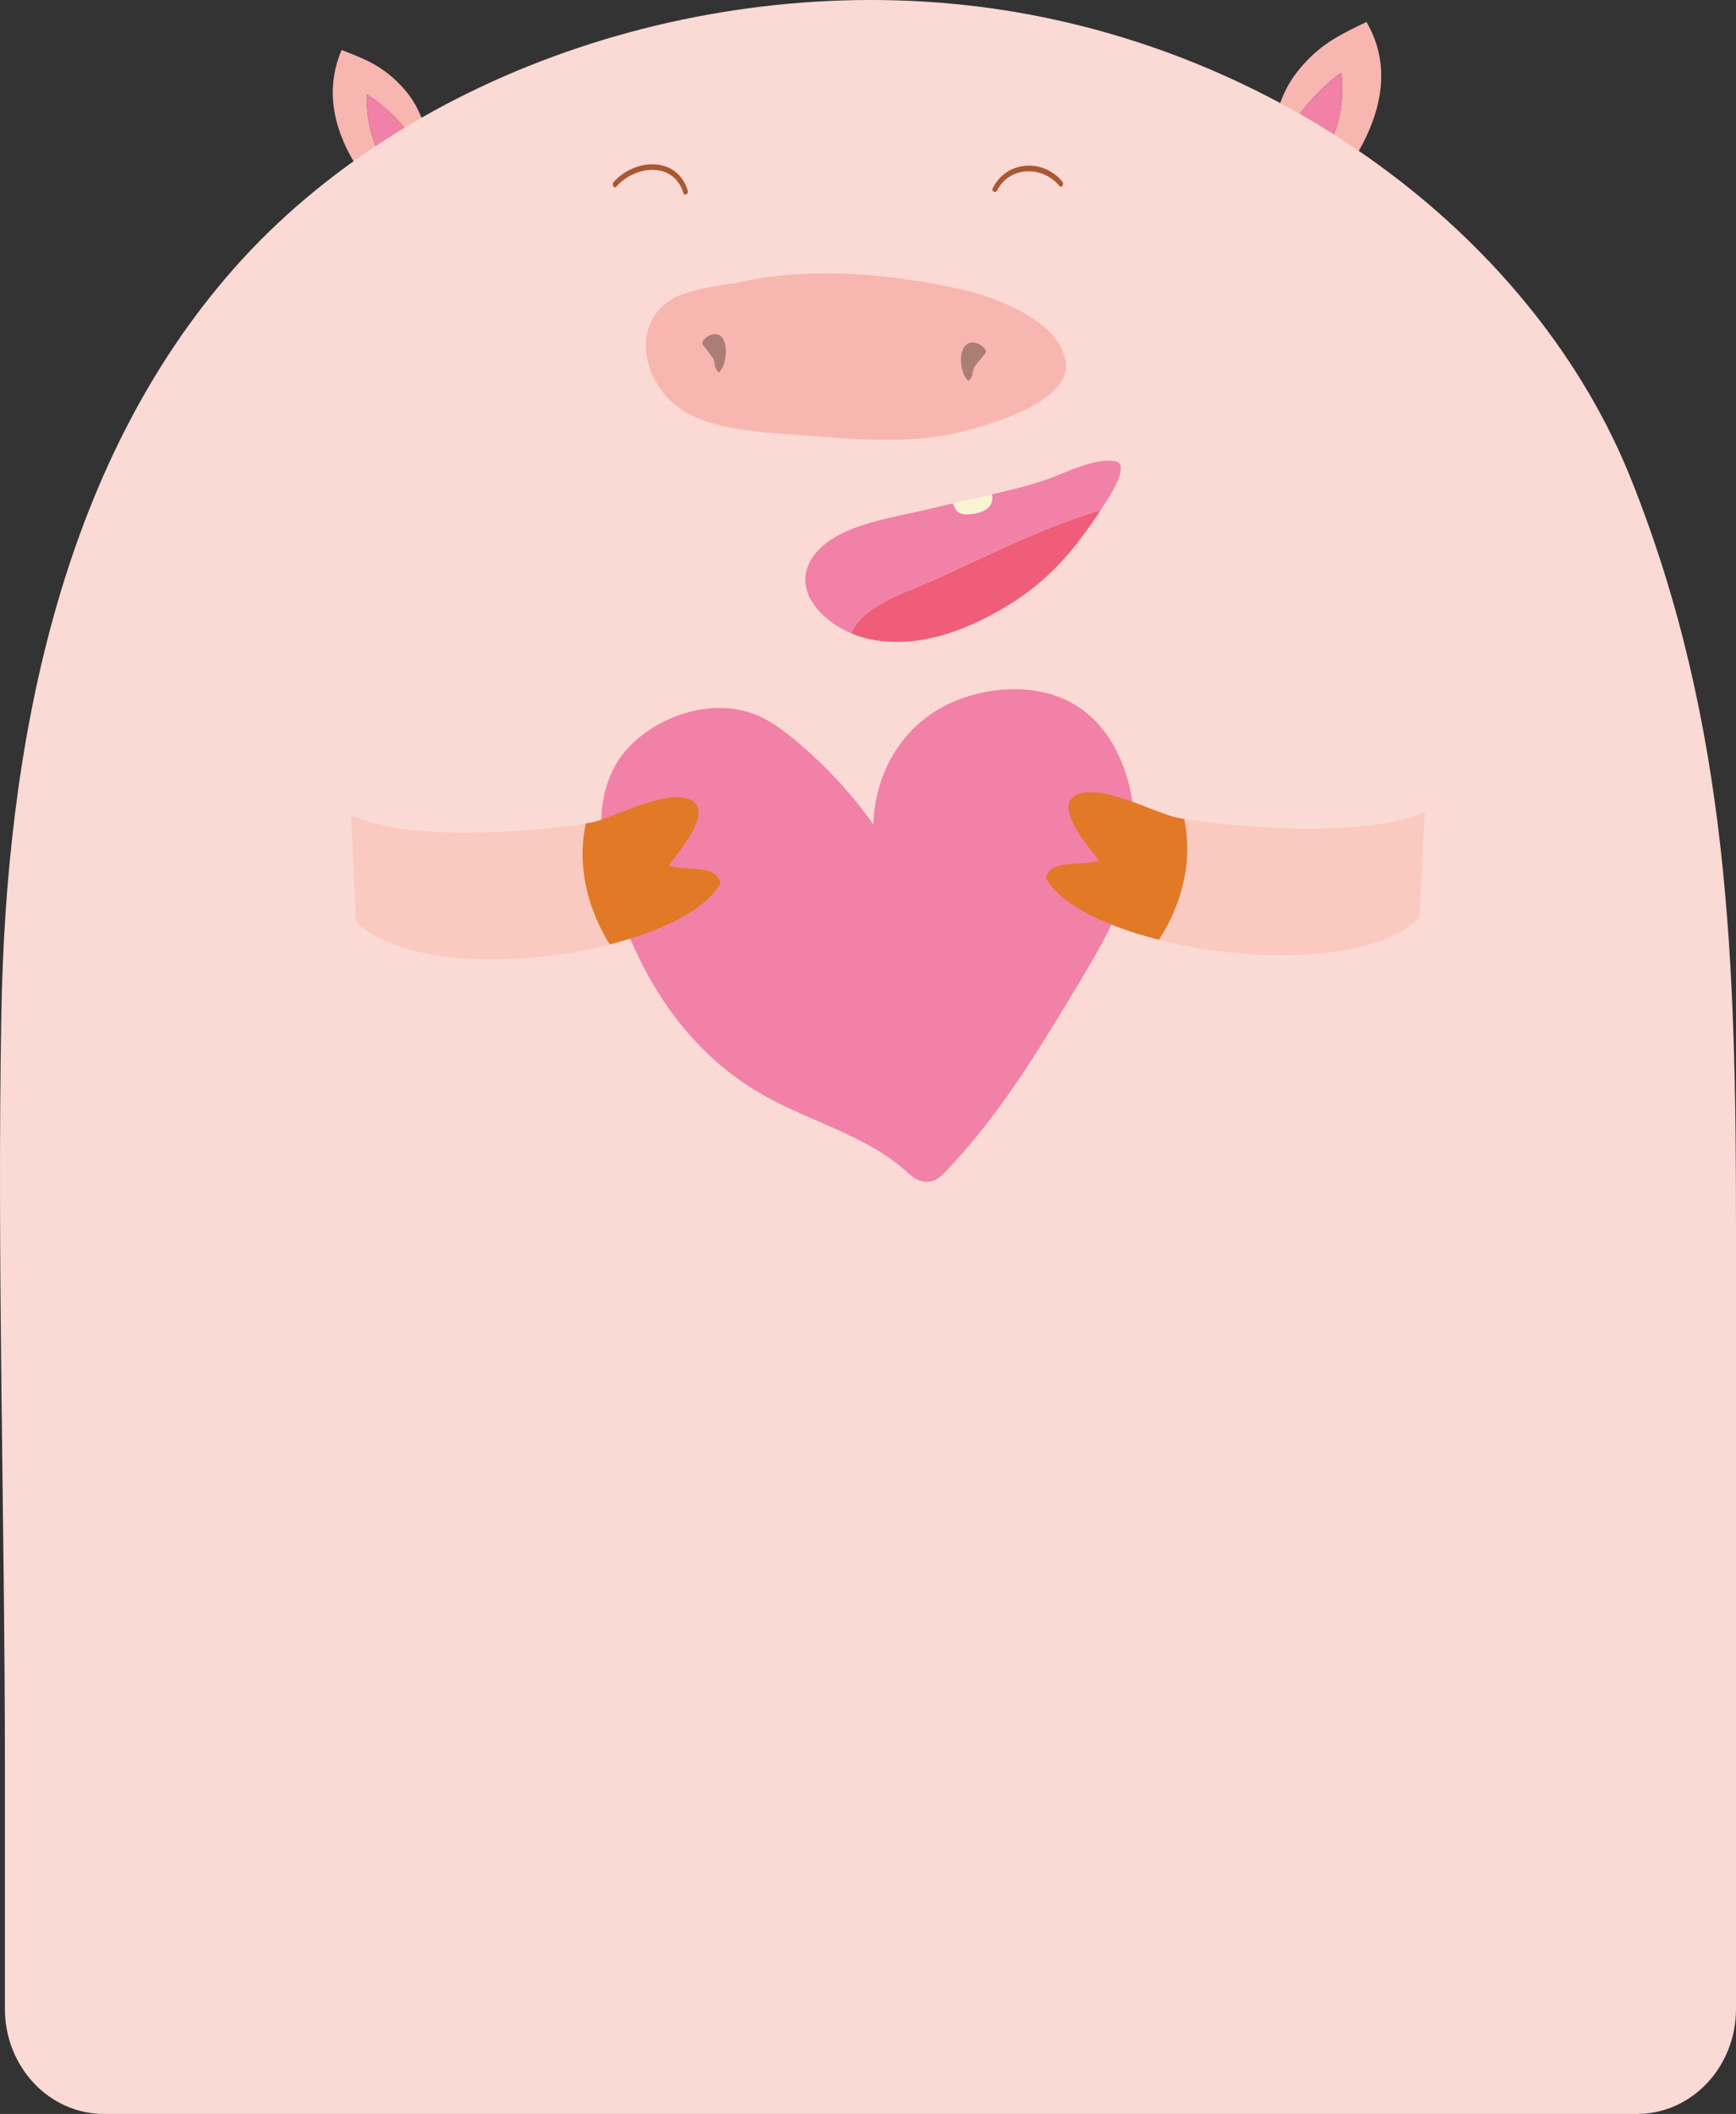 <svg xmlns="http://www.w3.org/2000/svg" viewBox="0.002 0.001 1079.998 1314.969" style=""><rect x="0.002" y="0.001" width="1079.998" height="1314.969" fill="#333333" stroke="none"/><g><title>pig_64470161</title><g data-name="Слой 2"><path d="M850.1 13.65c-14.8 7.2-26.69 12.61-38.78 25.94-9.85 10.85-14 20.1-17.44 33.15l11.19 4.82c4.66-11.71 23.45-28.7 29.38-32.2 1.54 11.69.14 29.76-6.39 42.12l16.81 7.24C859.69 69 865.72 40.4 850.1 13.65z" fill="#f8b6b1"></path><path d="M805.07 77.56l23 9.92c6.53-12.36 7.93-30.43 6.39-42.12-5.94 3.5-24.73 20.49-29.39 32.2z" fill="#f181a7"></path><path d="M212.52 31.11c13.09 5.12 23.58 8.9 34.84 20 9.17 9 13.41 17.11 17.28 28.81l-9.12 5.59c-4.84-10.33-22.05-24.08-27.34-26.71-.43 10.94 2.12 27.47 8.59 38.21l-13.71 8.4c-14.51-22.3-21.77-48.03-10.54-74.3z" fill="#f8b6b1"></path><path d="M255.52 85.47L236.77 97c-6.47-10.74-9-27.27-8.59-38.21 5.29 2.6 22.5 16.35 27.34 26.68z" fill="#f181a7"></path><path d="M1014.8 298.23C955.58 150 801 33.62 624.19 6.27s-368.73 36.35-478.52 160.6C36.37 290.56 3.73 466 .83 631c-2.75 156.66 2.23 314.16 2.23 471v147.65c0 36.08 27.56 65.32 61.56 65.32h953.83c34 0 61.55-29.24 61.55-65.32v-484.1c0-164.83-3.81-313.55-65.2-467.32z" fill="#fbd9d4"></path><path d="M700.13 480.56c-5.68-17.33-16.36-34.68-35.38-44.33-26.52-13.47-63.89-7.83-87.08 9.06S544.1 488 543.35 512.91a271.74 271.74 0 0 0-49.65-53.27c-7.18-5.93-14.89-11.68-24.21-15.29-32.06-12.4-72.53 6.11-86.76 32s-8.78 55.85.2 83.22c15.44 47 42.88 94.22 93 122.21 28.5 15.92 63.5 25.17 86.64 45.85 4.07 3.64 8.82 8 14.93 7.49 4.72-.38 8.17-3.59 11-6.59 33.2-34.85 57.16-74.55 80.9-114 13.76-22.86 27.67-46 33.52-70.93a116.6 116.6 0 0 0-2.79-63.04z" fill="#f181a7"></path><path d="M362.46 529.81a95.57 95.57 0 0 1 2-17.58c-23.73 4-107.26 12.76-146-5l3 66.22c29.72 28 102.31 28.3 158 14-10.8-17.14-17.21-37.06-17-57.64z" fill="#facac0"></path><path d="M448.18 549.51C446 537.21 426 542.14 416 538.37c7.24-9.84 28.77-34.68 12.88-41.18-15-6.14-46 11-59.63 14.14-1.09.26-2.76.56-4.83.9a95.57 95.57 0 0 0-2 17.58c-.21 20.58 6.2 40.5 16.94 57.66 33.09-8.47 60.18-22.03 68.82-37.96z" fill="#e17926"></path><path d="M738.64 527a92.83 92.83 0 0 0-1.95-17.59c24.31 4.07 109.9 13.26 149.7-4.32l-3.34 66.2c-30.61 27.89-105 27.82-162 13.28 11.04-17.1 17.71-36.99 17.59-57.57z" fill="#facac0"></path><path d="M650.67 546.3c2.27-12.29 22.78-7.27 33-11-7.38-9.87-29.33-34.82-13-41.25 15.4-6.06 47.09 11.23 61.07 14.43 1.12.26 2.82.57 5 .93a92.83 92.83 0 0 1 1.9 17.59c.12 20.57-6.55 40.46-17.64 57.57-33.84-8.57-61.55-22.3-70.33-38.27z" fill="#e17926"></path><path d="M660.93 113c-11.87-14.51-34.66-13.17-43.34 4-1 1.92 1.73 3.45 2.68 1.56 7.79-15.4 28.42-15.58 38.79-2.89 1.35 1.59 3.2-1.07 1.87-2.67z" fill="#aa5733"></path><path d="M427.86 118.55c-6.76-22-33.47-19.79-46.17-5.21-1.38 1.59.42 4.29 1.81 2.69 11.3-13 35.51-15.94 41.65 4 .65 2.12 3.36.62 2.71-1.48z" fill="#aa5733"></path><path d="M663.08 225.46c-3.21-25.49-43.28-40.36-63.15-45-42.56-9.92-97.19-15.35-142.68-4.2-15.72 1.67-30.44 5.16-37.66 9-27.54 14.83-20.12 51.14 1.79 67.61 20.81 15.66 56 16.13 81.48 18.16 30 2.39 62.51 5 91.86-1.63 18.89-4.22 71.5-19.07 68.36-43.94z" fill="#f8b6b1"></path><path d="M444.1 207.85a10.11 10.11 0 0 0-5.82 3c-2.48 3-1.09 3.4 1 6.24 1.18 1.61 3.26 4.1 4.77 6.41.56 3.27 1 6.58 3.15 8.12 5.61-4.3 7.08-24.7-3.1-23.77zm.64 16.73a7.19 7.19 0 0 1 1.13 3z" fill="#ab7e75"></path><path d="M605.79 213.08a11 11 0 0 1 6.18 3c2.62 3.05 1.15 3.4-1.06 6.24-1.26 1.61-3.46 4.1-5.06 6.41-.6 3.27-1.06 6.58-3.34 8.12-5.94-4.3-7.51-24.7 3.28-23.77zm-.67 16.73a6.93 6.93 0 0 0-1.2 3z" fill="#ab7e75"></path><path d="M529.53 393.9a63.55 63.55 0 0 0 14.28 4.22c29.84 5 58.8-6.81 82.39-21 27-16.26 43.06-36.32 58.53-59.76-35.29 10.44-68.33 27.32-101.17 42.24-20.07 9.13-46.82 16.88-54.03 34.3z" fill="#ef5d78"></path><path d="M694.59 287.2c-9.2-2.67-24.16 3.31-37.92 9-9.94 4.11-24.33 7.79-39.66 11.37 1.36 5.27-1.71 10.29-10.41 11.82-10.34 1.84-11.85-1.43-13.73-6.27-4.15.95-8.22 1.92-12.17 2.89-26.21 6.5-63.09 10.24-76.2 32.33-10.71 18 4.64 36.84 25 45.55 7.21-17.42 34-25.17 54-34.3 32.84-14.92 65.88-31.8 101.17-42.24 1.41-2.15 2.83-4.32 4.25-6.53 5.08-7.82 12.39-21.68 5.67-23.62z" fill="#f181a7"></path><path d="M606.6 319.4c8.7-1.53 11.77-6.55 10.41-11.82-8 1.87-16.17 3.7-24.14 5.55 1.88 4.87 3.39 8.11 13.73 6.27z" fill="#f9f5d3"></path></g></g></svg>
